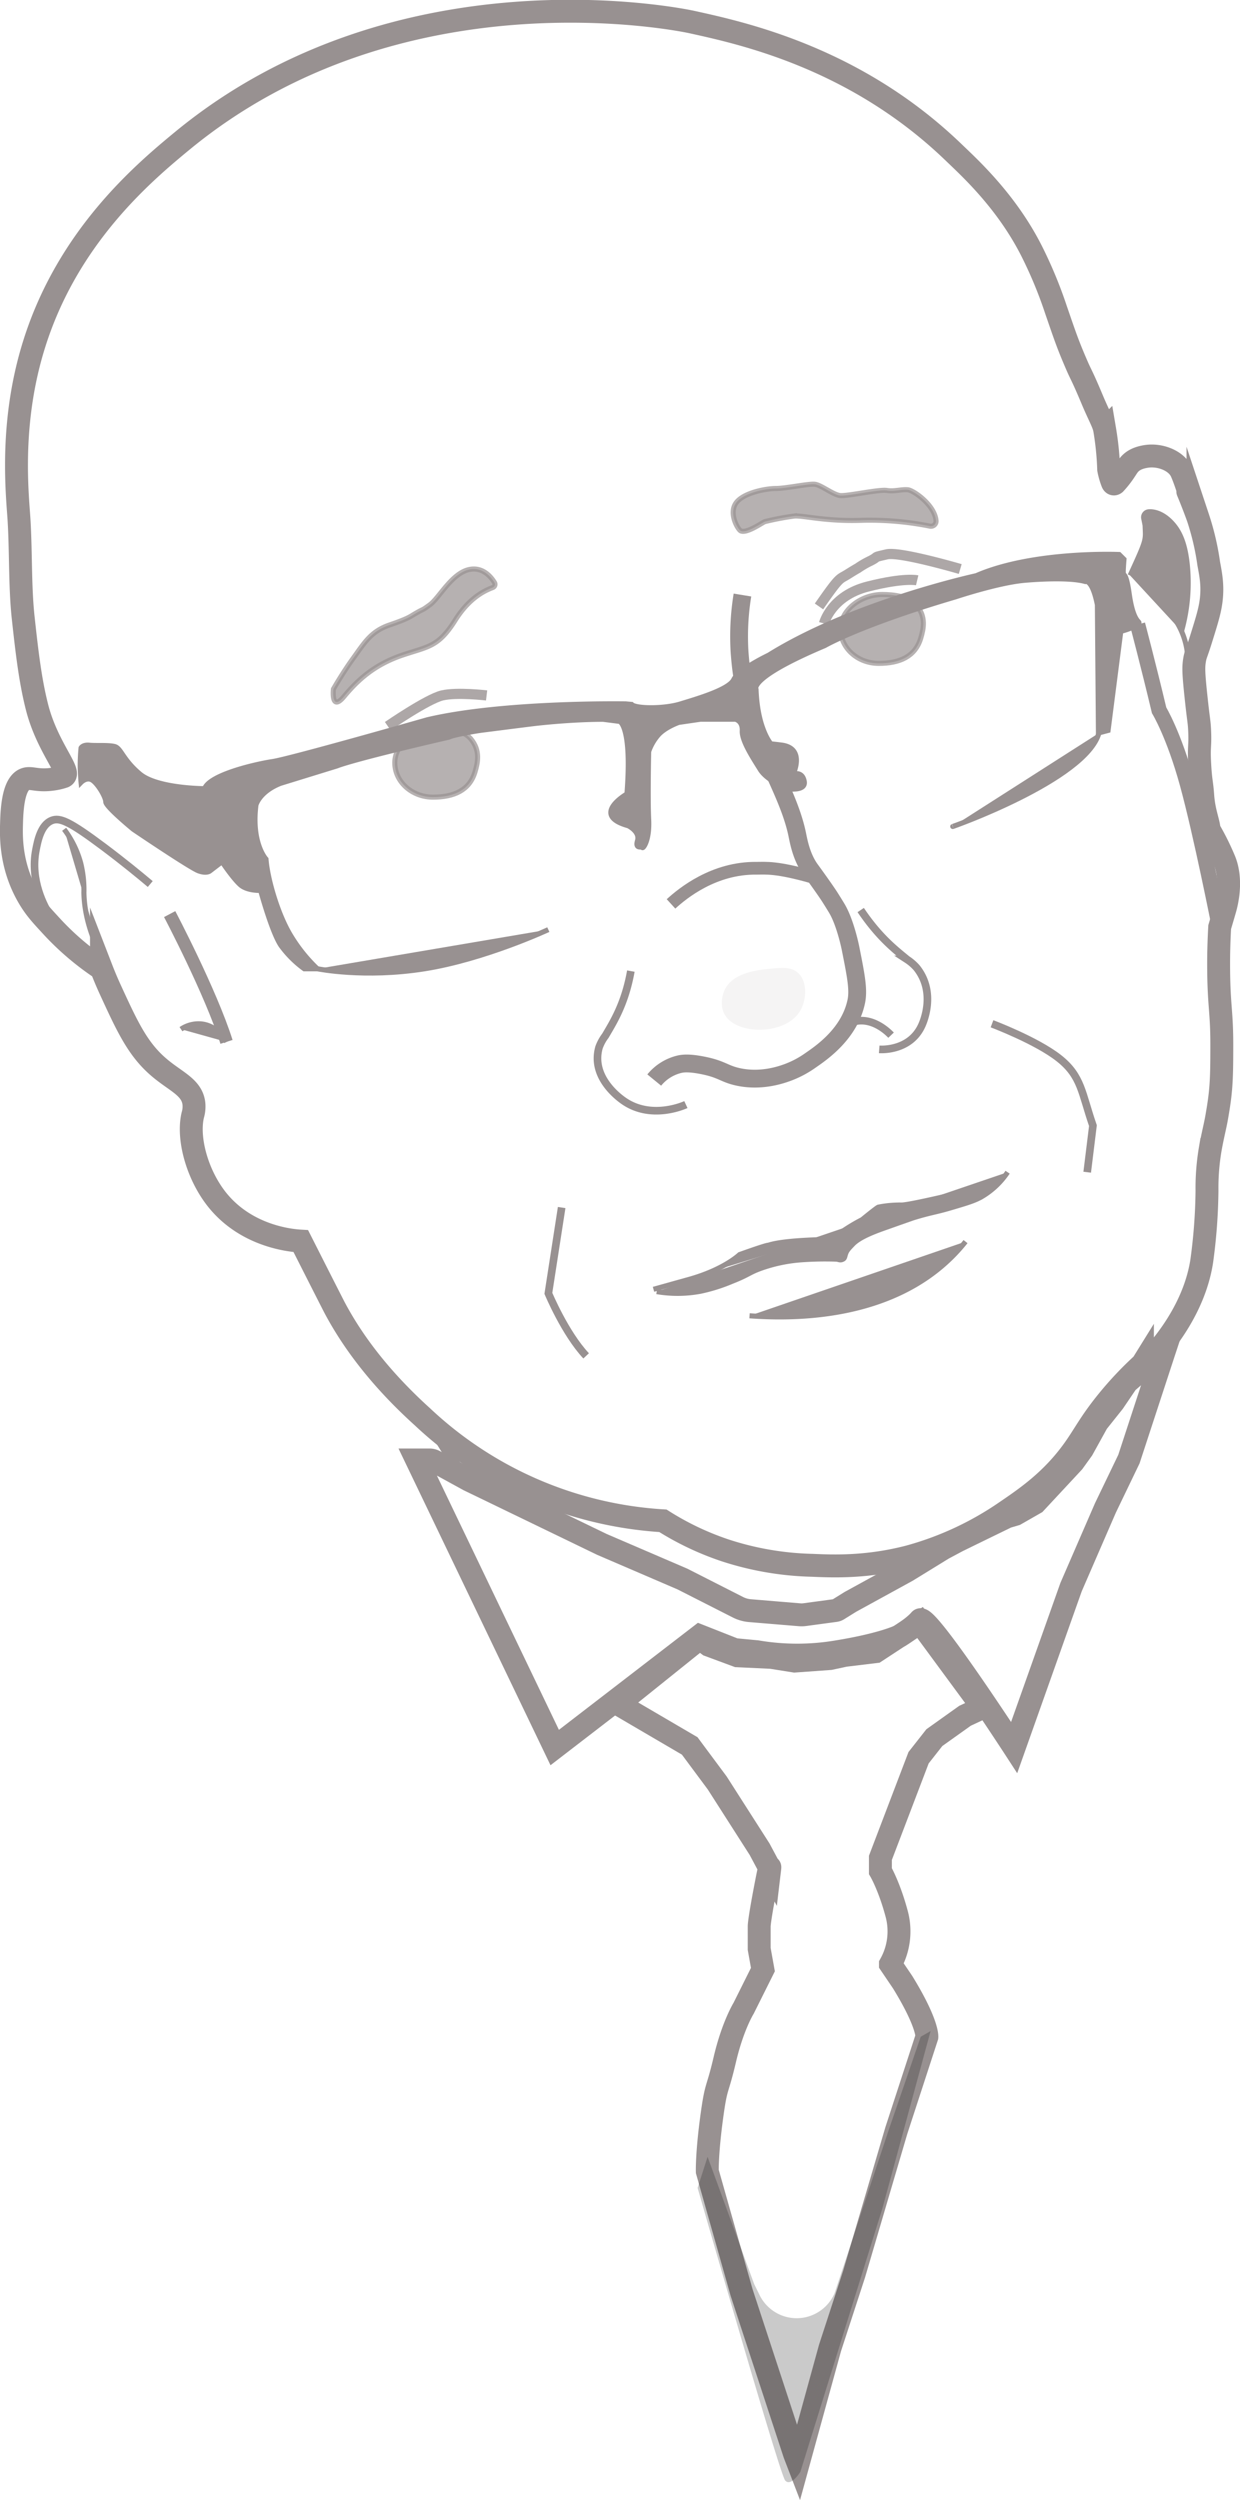 <svg id="Layer_1" data-name="Layer 1" xmlns="http://www.w3.org/2000/svg" viewBox="0 0 487.25 981.74">
<defs>
<style>.cls-1,.cls-12,.cls-13,.cls-14,.cls-4,.cls-6,.cls-7,.cls-8,.cls-9{fill:none;}.cls-1,.cls-12,.cls-13,.cls-14,.cls-2,.cls-3,.cls-4,.cls-5,.cls-6,.cls-7,.cls-8{stroke:#989191;stroke-miterlimit:10;}.cls-1{stroke-width:9px;}.cls-2{fill:#989191; opacity:0.7}.cls-2,.cls-3,.cls-4,.cls-5{fill:#989191;stroke-width:2px;}.cls-5{fill:#989191; opacity:0.7;}.cls-14,.cls-6{stroke-width:4px;}.cls-6{opacity:0.8;}.cls-7{stroke-width:5px;}.cls-8{stroke-width:3px;}.cls-10{opacity:0.21;}.cls-11{fill:#989191;opacity:0.1;}.cls-12{stroke-width:6px;}.cls-13{stroke-width:7px;}</style>
</defs>

<path id="Face_contorn" data-name="Face contorn" class="cls-1" d="M285.86,316c3.35-1.57-6.5-11.36-10.54-27.32-2.63-10.35-3.92-21.33-5.41-35-1.4-12.78-.82-27.88-1.81-40.91-1-13.21-2.69-38.53,6.11-66.57,13.22-42.19,42.87-67.23,58.24-79.88,85.23-70.15,195.46-47.66,200.26-46.6,19.87,4.38,64.13,14,102.63,51,6.37,6.13,21.11,19.45,31.06,39.38a171.42,171.42,0,0,1,9.36,22.68c3.57,10.34,4.58,13.45,8.22,21.84,1.65,3.8,2,3.85,5.89,13.11,2.69,6.45,4.57,9.51,5,12.06a115.82,115.82,0,0,1,1.56,15.42,1,1,0,0,0,0,.17,29.21,29.21,0,0,0,1.49,5.21c.27.6.65.61,1,.33a36.8,36.8,0,0,0,4.06-5.22c1.13-1.57,2.21-4.53,8.32-5.44,5.22-.78,11.47,1.54,13.6,5.83,1.3,2.64,4.39,12.1,2.63,7.94-.14-.33,1.93,4.53,4,10.29a102.39,102.39,0,0,1,4.23,18.1c.82,4.36,1.48,7.92,1.11,12.76s-1.63,8.82-4.16,16.92c-1.87,6-2.1,5.73-2.5,8-.48,2.81-.47,5.09.56,14.7,1,9.43,1.2,9.14,1.39,12.76.32,6.32-.31,6.39,0,12.62.39,7.86.84,7.63,1.24,13.32.47,6.47,2.31,10.31,2.5,13.31a100.45,100.45,0,0,1,5.83,11.65c3.58,8.2.88,17.89.41,19.55-.35,1.26-2.08,7.08-2.08,7.08-.3,5.27-.46,10.83-.41,16.64.11,14.55,1.28,16.69,1.24,30.16,0,14.08-.3,18.06-1.94,27.53-.68,4-1.58,7.07-2.63,13a91,91,0,0,0-1.25,16.22A216.62,216.62,0,0,1,733,506.31c-3.89,25.07-24.79,43-24.9,42.94s0,0,1.6-2.58a136.9,136.9,0,0,0-13.73,14.56c-6.88,8.46-9.05,13.2-13.31,19.14-8.71,12.13-18.7,18.89-27,24.54a125.33,125.33,0,0,1-37.86,17.48c-16.3,4.19-29.34,3.71-37.86,3.33a118.77,118.77,0,0,1-34.11-5.83,112.05,112.05,0,0,1-24.55-11.65,151.29,151.29,0,0,1-94.44-40.77c-18.51-16.72-28.64-31.79-34.53-42.85,0,0-.87-1.63-13.32-26.21-3-.17-21-1.43-32.87-16.23-7.9-9.89-11.75-24.21-9.57-33.28a11.63,11.63,0,0,0,.42-4.58c-.8-6.41-7.2-8.55-13.73-14.15C314.82,423,310.72,414,304,399.39c-1.48-3.24-2.59-6-3.33-7.91a107.23,107.23,0,0,1-19.55-16.64c-3.67-4-6.18-6.59-8.74-10.82-7.38-12.21-7.21-24-7.07-29.12s.45-16.15,5.41-17.89c2.37-.84,4.7.88,10.82,0A22.65,22.65,0,0,0,285.86,316Z" transform="translate(-260.79 -11.05)"/>

<path id="Pupil_left" data-name="Pupil left" class="cls-2" d="M447.42,314.23c-2.16,7.15-8.23,9.85-16.5,9.85s-15-6.05-15-13.52S424,297,432.3,297c4.39,0,10.47.64,13.46,4.16C449.64,305.78,448.53,310.56,447.42,314.23Z" transform="translate(-260.79 -11.05)"/>
<path id="Pupil_right" data-name="Pupil right" class="cls-2" d="M622.58,261.7c-2.16,7.15-8.23,9.85-16.51,9.85s-15-6.06-15-13.53,8.09-13.52,16.36-13.52c4.38,0,10.47.65,13.45,4.16C624.8,253.24,623.69,258,622.58,261.7Z" transform="translate(-260.79 -11.05)"/>

<path id="lense_leg" data-name="lense leg" class="cls-3" d="M292.65,318.26s-.22-2.19-.33-5.72a72.1,72.1,0,0,1,.33-7.8s.69-1.32,3.26-1.05,7.21-.13,9.85.49,3.12,5.06,10,10.82,25.59,5.76,25.59,5.76v17.88s3.26,1.25,4.51,4,1.24,7.48,1.24,7.48L343.34,353s-1.25,1.24-4.58,0-25.58-16.3-25.58-16.3-10.82-8.87-10.82-10.75-3.05-7.07-5.27-8.53S292.65,318.26,292.65,318.26Z" transform="translate(-260.79 -11.05)"/><path id="lense" class="cls-3" d="M348.33,349.88s4.09,6.1,6.87,8.59,8,2.22,8,2.22,4.44,16.37,8,21.64a41.47,41.47,0,0,0,9.16,9.15h5.13a62,62,0,0,1-10.4-12.9c-5-8.11-9.16-22.05-9.78-30.16,0,0-5.82-6.24-3.95-21.22,0,0,1.25-5.2,9.57-8.53l22.26-6.86s5.47-2.43,44-11.3c0,0,.79-.51,5.39-1.43,3.58-.71,6.27-1.14,7.75-1.33,4.79-.6,11.76-1.51,20.42-2.58q4.2-.48,8.61-.84c5.12-.41,11.88-.83,18.43-.83l6.51.83s4.93,1.88,2.85,28.5c0,0-14.58,8.32.51,12.48,0,0,4.69,2.29,3.65,5.83s1.67,2.08,1.88,2.7,2.91-2.61,2.49-11,0-26.67,0-26.67a19.58,19.58,0,0,1,3.71-6.45c2.7-3.12,8.11-5,8.11-5l8.53-1.25h13.73s2.91.63,2.7,4.58,4.37,10.82,7.07,15.18,10.61,7.5,10.61,7.5,7.49,1.24,6.66-2.92-4.37-2.7-4.37-2.7,5-10.27-4.57-11.48-3.75,0-3.75,0-5.62-5.58-6.24-21.81c0,0-3.54-4.37,27-17.26,0,0,13.94-8.12,51.39-19.14,0,0,16.22-5.41,26.62-6.45,0,0,16.85-1.66,24.34.42,0,0,2.71-1.25,4.79,9.15l.41,50.34,3.78-1,5-38.92s4.37-1,6.45-2.7-1,1-2.89-10.37c-.08-.48-.16-1-.23-1.49-1.87-13.11-2.91-2.71-2.08-13.73l-1.88-1.87s-33.69-1.46-56.16,8.32c0,0-48.06,10.4-81.55,31.2,0,0-11.85,5.62-13.73,9.57s-14.11,7.49-20.88,9.57-17.81,1.87-19.27.21l-2.28-.21s-48.06-.83-78,6.24c0,0-53.67,15.32-60.75,16.4s-24.82,5.24-26.76,10.65,0,17.88,0,17.88l4.51,4Z" transform="translate(-260.79 -11.05)"/><path id="lense_glass_left" data-name="lense glass left" class="cls-4" d="M385.57,391.48s18.3,3.75,42,0,48.68-15.39,48.68-15.39" transform="translate(-260.79 -11.05)"/><path id="lens_glass_right" data-name="lens glass right" class="cls-4" d="M692.61,298.91c-5.15,18.35-58.46,37.12-57.43,36.68" transform="translate(-260.79 -11.05)"/>

<path id="eyebrow_left" data-name="eyebrow left" class="cls-5" d="M455.09,239.8a1.34,1.34,0,0,1-.65,1.95c-2.52,1-8.9,3.48-14.79,12.85-6.65,10.61-10.6,10.26-20.8,13.73-11.28,3.84-17.68,10-22.88,16.23s-4.16-2.92-4.16-2.92,3.54-6.24,7.9-12.27,6.87-10.4,14.15-12.9,7.89-3.16,9.94-4.37c4.19-2.45,2.13-.83,5.87-3.53s8.74-12.69,15.81-13.94C450.57,233.73,453.72,237.57,455.09,239.8Z" transform="translate(-260.79 -11.05)"/><path id="eyebrow_right" data-name="eyebrow right" class="cls-5" d="M628.6,215.5a2,2,0,0,1-2.46,2.15,120.76,120.76,0,0,0-26.31-2.3c-14.42.56-23.3-1.94-26.9-1.66a107.83,107.83,0,0,0-11.41,2.15,1.89,1.89,0,0,0-.45.17c-1.33.67-7,4.58-9.22,3.5-1.06-.51-4.72-6.65-1.94-10.81s11.92-5.83,15.81-5.83,12.76-1.94,15.25-1.66,7.21,4.16,10,4.44,15.25-2.5,18.3-2,5.83-.55,8.32-.27C619.78,203.67,628,209.26,628.6,215.5Z" transform="translate(-260.79 -11.05)"/>
<path id="eye_creas_left" data-name="eye creas left" class="cls-6" d="M452,284.14s-11.65-1.39-17.48,0-21.35,12.07-21.35,12.07" transform="translate(-260.79 -11.05)"/><path id="Eye_crease_right_low" data-name="Eye crease right low" class="cls-6" d="M621.19,238.93s-5-1.2-19.42,2.45-17.19,14.47-17.19,14.47" transform="translate(-260.79 -11.05)"/><path id="eye_crease_right_high" data-name="eye crease right high" class="cls-6" d="M638.11,234.5s-23.7-6.95-28.85-5.77c-6,1.38-2.72.65-6.38,2.52a35.27,35.27,0,0,0-5,2.89c-.18.11-1,.53-3.94,2.38-3.49,2.21-2.87.5-11.33,12.67" transform="translate(-260.79 -11.05)"/>

<path id="nose_creas" data-name="nose creas" class="cls-7" d="M524.46,366c4.62-4.22,16.88-14.22,33.66-14,3.49,0,7.74-.58,22,3.49" transform="translate(-260.79 -11.05)"/><path id="left_nosetril" data-name="left nosetril" class="cls-8" d="M508.68,392.38c-2.32,13-7,20.22-10,25.38a17.19,17.19,0,0,0-2.5,4.58c-3.47,12.13,8.82,20.43,10,21.22,10.7,7.18,23.29,1.63,24.13,1.24" transform="translate(-260.79 -11.05)"/><path id="right_nosetril" data-name="right nosetril" class="cls-8" d="M599,368.41c7.31,10.88,13.84,15.77,18.2,19.4a18.47,18.47,0,0,1,3.78,3.26c7.77,9.72,2.56,21.45,2.06,22.56-4.56,10.19-16,9.55-16.77,9.49" transform="translate(-260.79 -11.05)"/>

<polygon id="shirt" class="cls-9" points="242.87 669.13 218.55 686.78 241.56 754.36 272.68 839.43 278.71 855.54 282.75 816.46 293.69 787.95 364.17 799.84 372.91 776.24 380.82 743.84 387.01 719 409.63 653.58 364.42 630.06 274.97 643.37 242.87 669.13"/><path id="collar" class="cls-1" d="M478.76,697.28l57-43.86,13.73,5.41,8.74.83a94.37,94.37,0,0,0,31.62,0c17.89-2.91,24.54-6.24,24.54-6.24s5.41-3.32,7.91-6.24,37,50.1,37,50.1l22.36-63,13.5-31.09L704.4,584,718,542.48l.46-1.39-14.84,12.76-5.27,7.77-6.38,8-5.83,10.54-3.6,5-5.76,6.19-9.22,9.9-7.77,4.44-3.37,1-6.7,3.26-6.85,3.34-5.75,2.81-5.74,3.06-14.19,8.72-22.25,12.2-4.83,3a2.87,2.87,0,0,1-1.07.39l-12,1.62a9.26,9.26,0,0,1-2,.06l-19.54-1.62a12.76,12.76,0,0,1-4.76-1.35l-21.66-11c-.13-.06-.26-.13-.4-.18L497.27,617.5,445,592.23l-13.47-7.38a4.1,4.1,0,0,0-1.93-.49h-5.07Z" transform="translate(-260.79 -11.05)"/><path id="tie" class="cls-1" d="M535.76,654.42l-32.1,25.76,28.15,16.47,10.82,14.56,16.64,26,4,7.49s.42-3.54-1.87,8.52-2.29,14.15-2.29,14.15v9l1.46,8.11-7.58,15.18s-4.28,6.87-7.4,20.18-3.33,9.16-5.2,23.09-1.67,20.81-1.67,20.81l13.47,47.52L573,974.66l1.45,3.77,12.49-45.37,9.46-29L613,847.68l12-36.79s.46-5.23-9.52-21.46l-4.79-7.07a26.46,26.46,0,0,0,2.5-19.56c-2.92-11-6.45-17-6.45-17v-5.2l15-39.32,6.2-7.89L640,684.8l6.92-3.22-24.6-33.4-17.47,11.44-12.07,1.46-5.82,1.25-13.94,1-9.15-1.46-13.32-.62-11.23-4.16Z" transform="translate(-260.79 -11.05)"/><path id="shirt_shadow" data-name="shirt shadow" class="cls-10" d="M538.83,858l18.29,49.93,2.17,4.4a16.21,16.21,0,0,0,29.45-.8h0L609.82,848l12.76-37.16,3.88-2.22L607.6,878,575.28,981.71s-3.79,6.11-6,3.33-34.37-114.83-34.37-114.83Z" transform="translate(-260.79 -11.05)"/>

<path id="nose_tip_highlight" data-name="nose tip highlight" class="cls-11" d="M574.87,408.54c-6,9-24.34,8.91-29.12,1.25-1.88-3-1.52-6.94-.42-9.57,3-7.25,13.16-8.27,17.89-8.74s8.53-.85,11.23,1.67C578.24,396.67,577.8,404.1,574.87,408.54Z" transform="translate(-260.79 -11.05)"/>

<path id="line_right_ear" data-name="line right ear" class="cls-4" d="M725.06,258.9a70.3,70.3,0,0,0,2.22-26.49c-.85-7.61-2.73-12.42-6-15.95-1.14-1.24-4.1-4.12-8-4.43a8.3,8.3,0,0,0-1,0,2.15,2.15,0,0,0-2.07,2.59c.25,1.22.55,2.66.55,2.86.17,5.91.89,4.83-5.9,19.55" transform="translate(-260.79 -11.05)"/><path id="line_right_era_2" data-name="line right era 2" class="cls-4" d="M727.35,267.29a29.46,29.46,0,0,0-5.82-14.35c-2.47-3.35-4.84-12.51-5-37" transform="translate(-260.79 -11.05)"/>

<path id="mouth_crease" data-name="mouth crease" class="cls-4" d="M518.84,518.24a49,49,0,0,0,17.2-.14,67.47,67.47,0,0,0,12.34-3.88c6.83-2.68,6.65-3.47,11.79-5.27a60.36,60.36,0,0,1,15.39-3.19,130,130,0,0,1,13.59-.28c1.29,0,1.65.67,2.92,0,.69-.37.67-1.2,1-2.08.44-1.33,1.22-2.13,2.77-3.75,2.85-3,9.26-5.26,13.59-6.79,6.55-2.32,9.83-3.47,10.26-3.61,6.75-2.08,8.73-2.15,14.57-3.88,6.3-1.87,9.47-2.77,12.34-4.44a31.33,31.33,0,0,0,10.12-9.57" transform="translate(-260.79 -11.05)"/><path id="upper_lip_contorn" data-name="upper lip contorn" class="cls-4" d="M650.59,476.46s-31.83,7.9-35.67,7.8a42.58,42.58,0,0,0-9,.83c-.63.21-6.35,4.89-6.35,4.89s-7.28,3.64-11.75,7.8c0,0-18.41,0-25.17,2.29,0,0,.41-.52-11.24,3.64,0,0-6.13,5.93-20,9.78l-13.83,3.85" transform="translate(-260.79 -11.05)"/><path id="lower_lip_contorn" data-name="lower lip contorn" class="cls-4" d="M640.19,498.61a69.16,69.16,0,0,1-5.2,5.83c-24.21,24.21-60.67,24.68-79.67,23.3" transform="translate(-260.79 -11.05)"/>

<path id="left_earlobe" data-name="left earlobe" class="cls-4" d="M331.9,415.2a12.33,12.33,0,0,1,7.9-2.08c6.56.61,9.75,6.61,10,7.07" transform="translate(-260.79 -11.05)"/><path id="left_ear_line_1" data-name="left ear line 1" class="cls-8" d="M319.83,358.2c-4.27-3.6-10.51-8.71-18.3-14.56-13.36-10-17.2-11.67-20.39-10.41-4.33,1.72-5.54,8-6.24,11.65-2.3,11.88,3.17,22,5.82,26.21" transform="translate(-260.79 -11.05)"/><path id="left_ear_line_2" data-name="left ear line 2" class="cls-4" d="M286,336.7A39,39,0,0,1,292.51,350a43.65,43.65,0,0,1,1.25,11.65c.13,6,1.5,14.62,7.21,25.66" transform="translate(-260.79 -11.05)"/>

<path id="right_face_contorn_line" data-name="right face contorn line" class="cls-12" d="M707.8,256.27s4.22,15.94,8.45,33.7c0,0,5.76,9.43,11.1,28.84S740,375.26,740,375.26" transform="translate(-260.79 -11.05)"/>

<path id="laugth_line_left" data-name="laugth line left" class="cls-8" d="M481.49,485.23l-5.22,33.7s6.52,15.67,14.84,24.55" transform="translate(-260.79 -11.05)"/><path id="laugth_line_right" data-name="laugth line right" class="cls-8" d="M650.59,413.07s17.48,6.56,26.35,13.57,8.88,13.66,13.31,26.42L688,471.36" transform="translate(-260.79 -11.05)"/>

<path id="nose_contorn" data-name="nose contorn" class="cls-13" d="M517.87,435.17a18.27,18.27,0,0,1,10-6.24c1.3-.28,3.57-.58,8.73.41,7.88,1.51,8.6,3.36,14.2,4.58,9.19,2,17.15-.86,19.73-1.82a38.69,38.69,0,0,0,8.79-4.7c4.49-3.09,15.25-10.49,17.92-23,1-4.66-.08-10.11-2.25-21-.09-.48-2.05-10.05-5.34-15.59-1.32-2.21-3-4.83-3-4.83-.78-1.18-1.53-2.28-2.8-4.08-2.5-3.56-4.2-5.87-4.66-6.5-3.53-4.93-4.59-11.06-5.16-13.8-3.82-18.19-17.26-35.26-21.5-61.44-.76-4.71-1-8.5-1.11-9.7a100.9,100.9,0,0,1,1.11-22.75" transform="translate(-260.79 -11.05)"/><path id="right_nostril_contorn" data-name="right nostril contorn" class="cls-8" d="M610.93,417.55c-.84-.88-6.56-6.75-13.59-5.54a11.63,11.63,0,0,0-3.68,1.29" transform="translate(-260.79 -11.05)"/><path class="cls-7" d="M327.46,370s16.08,30.46,22.33,50.18" transform="translate(-260.79 -11.05)"/><path class="cls-9" d="M395.14,321.58a52.25,52.25,0,0,0,17.89,5c16.92,1.49,33.16-5.91,41.19-9.57a96.67,96.67,0,0,1,10.4-4.16,94.46,94.46,0,0,1,12.9-3.33" transform="translate(-260.79 -11.05)"/><path class="cls-14" d="M442.56,590.89c-2.16-4-10.18-16.3-12.33-20.27" transform="translate(-260.79 -11.05)"/></svg>